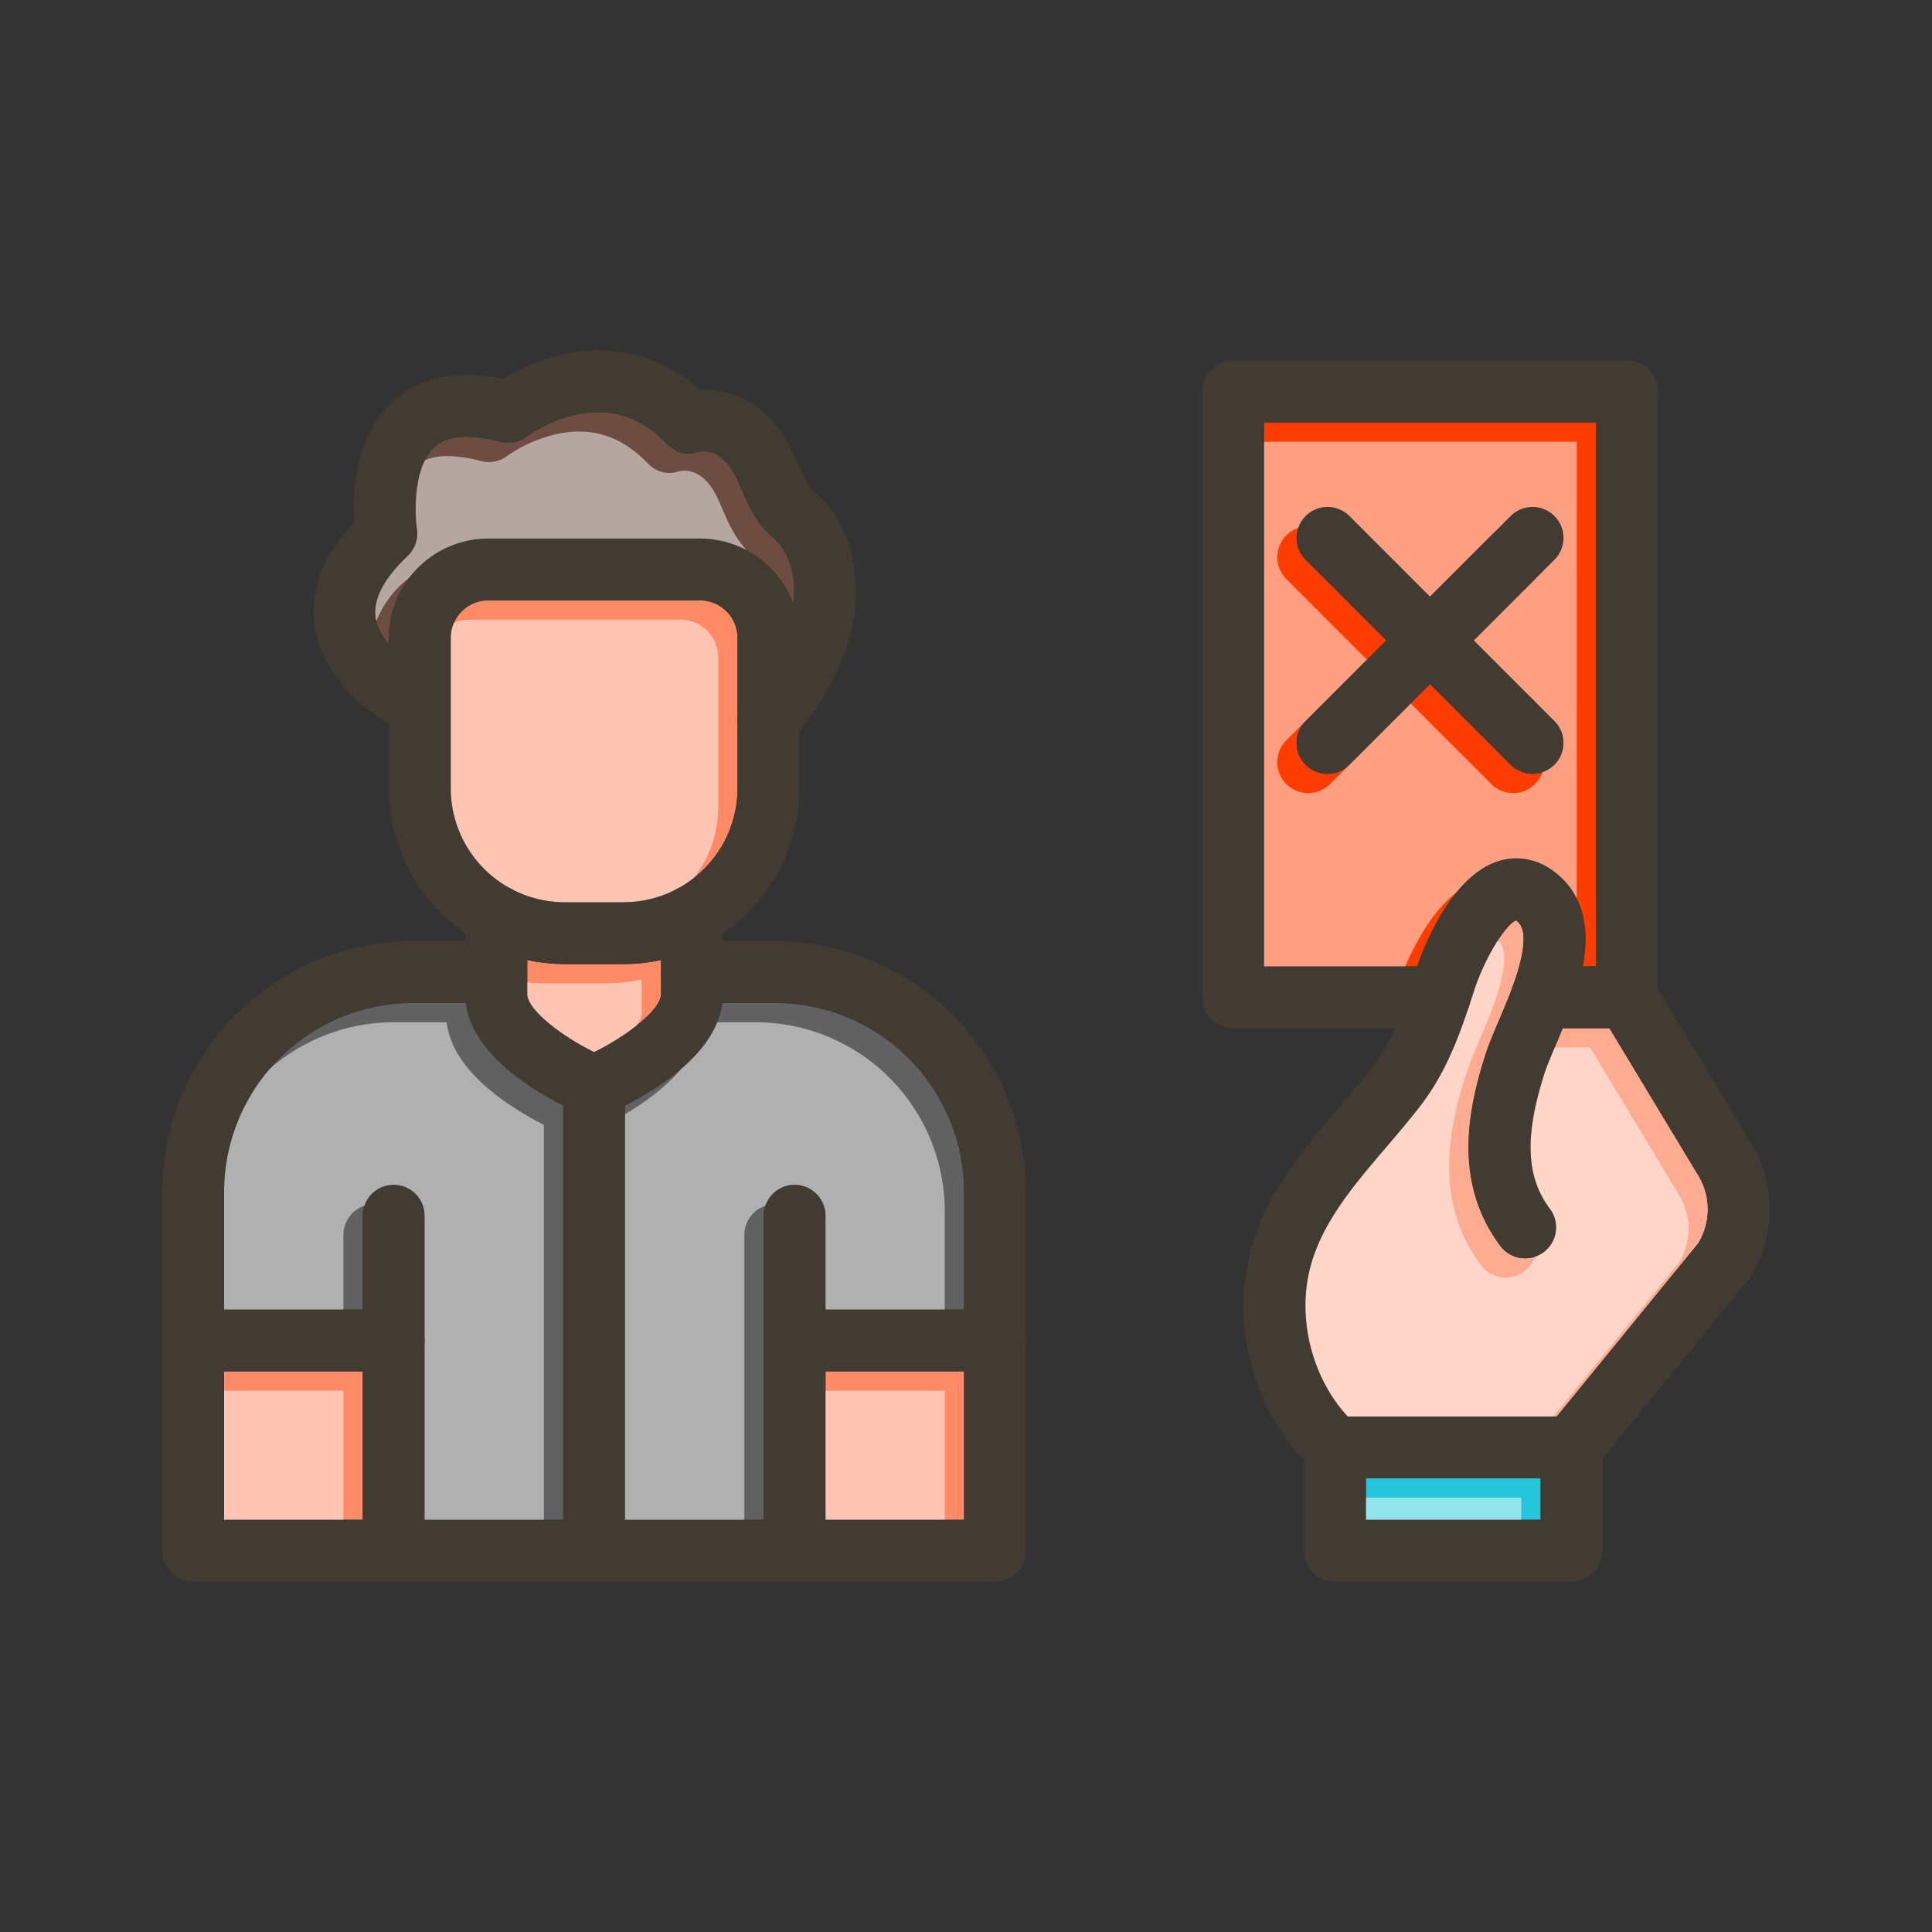 <svg id="Layer_1" viewBox="0 0 1000 1000" xmlns="http://www.w3.org/2000/svg" data-name="Layer 1"><rect x="0" y="0" width="1000" height="1000" fill="#333333" stroke="none"/><path d="m115.99 709.82h71.76v76.83h-71.76z" fill="#ff8a65"/><path d="m427.28 709.82h71.75v76.83h-71.75z" fill="#ff8a65"/><path d="m381.73 330.17v77.83a59 59 0 0 1 -58.93 59h-30.57a59 59 0 0 1 -58.93-59v-77.83a19.44 19.44 0 0 1 19.42-19.42h109.59a19.44 19.44 0 0 1 19.42 19.42z" fill="#ff8a65"/><path d="m410.64 312.63a51.5 51.5 0 0 0 -48.33-33.88h-109.59a51.48 51.48 0 0 0 -51.42 51.42v3.33c-3.4-4.08-6-8.67-6.81-13.54-1.57-9.47 4-20.3 16.49-32.19a15.89 15.89 0 0 0 4.8-14c-1.16-7.81-2-32.37 9.17-42.39 6.63-6 18.09-6.89 34.05-2.75a16 16 0 0 0 13.74-2.78 73.14 73.14 0 0 1 24.65-11c18.36-4.25 34 .61 47.78 14.87 4.37 4.52 10.2 6.32 16.1 4.21 3.05-.7 12.44-1.47 19.56 12.76 1 2 2 4.23 3 6.6 3.44 8 7.72 17.85 16.48 25.15 5.94 5 9.81 13.47 10.62 23.35a51.79 51.79 0 0 1 -.29 10.84z" fill="#6d4c41"/><path d="m291.51 572.24v214.41h-71.76v-157.4a16 16 0 0 0 -32 0v48.57h-71.75v-60.91a97.9 97.9 0 0 1 97.8-97.79h27.38c1.84 14.84 12.59 29.06 32 42.3a178.64 178.64 0 0 0 18.33 10.82z" fill="#616161"/><path d="m499 616.91v60.91h-71.72v-48.57a16 16 0 0 0 -32 0v157.4h-71.77v-214.4a177.14 177.14 0 0 0 18.33-10.83c19.43-13.24 30.17-27.46 32-42.3h27.39a97.9 97.9 0 0 1 97.77 97.79z" fill="#616161"/><path d="m654.25 218.65v281.55h79.24c4.19-12 18.4-47.28 42.31-54.57 10-3.06 20.43-.92 29.27 6 16.56 13 17.12 32.72 14.17 48.56h6.87v-281.54zm150.3 154.55a16 16 0 0 1 -22.63 22.63l-41.74-41.74-41.74 41.74a16 16 0 0 1 -22.63-22.63l41.74-41.74-41.74-41.74a16 16 0 1 1 22.63-22.63l41.74 41.74 41.74-41.74a16 16 0 0 1 22.63 22.63l-41.74 41.74z" fill="#ff3d00"/><path d="m879.18 643.32c-5.18 6.37-47.25 57.88-73.36 89.85h-108.27c-18.18-19.56-26.2-50.1-19.58-76.43 5.91-23.57 22.35-42.84 39.76-63.24 5.77-6.77 11.74-13.77 17.28-20.92 12.28-15.84 19.32-33.8 25-50.83.1-.27.2-.55.28-.83.84-2.47 1.71-5.13 2.73-8.29 5.71-17.56 16.43-34.15 21.64-36.25a6.44 6.44 0 0 1 .62.44c6.46 5.06 2.29 21.16-2.34 33.8a.88.88 0 0 0 -.05.15c-2.19 6-4.66 11.77-7.06 17.4-2.68 6.29-5.2 12.23-6.84 17.31-9.31 29-16.9 66.43 7.36 99.11a16 16 0 1 0 25.69-19.07c-12.31-16.58-13.08-37.59-2.58-70.25 1.19-3.69 3.44-9 5.82-14.58 1.14-2.68 2.35-5.53 3.57-8.49h24.19l46.39 76.87a33.77 33.77 0 0 1 -.25 34.25z" fill="#ffab91"/><path d="m706.98 765.17h90.43v21.48h-90.43z" fill="#26c6da"/><path d="m342.14 496.89v17.61c0 8-17.23 21.45-34.65 30.06-17.41-8.58-34.61-22-34.61-30.06v-17.61a90.69 90.69 0 0 0 19.35 2.11h30.57a90 90 0 0 0 19.34-2.11z" fill="#ff8a65"/><g fill="#fff" opacity=".5"><path d="m105.99 719.82h71.76v76.83h-71.76z"/><path d="m417.28 719.82h71.75v76.83h-71.75z"/><path d="m371.73 340.17v77.83a59 59 0 0 1 -58.93 59h-30.57a59 59 0 0 1 -58.93-59v-77.83a19.44 19.44 0 0 1 19.42-19.42h109.59a19.44 19.44 0 0 1 19.42 19.42z"/><path d="m400.64 322.63a51.5 51.5 0 0 0 -48.33-33.88h-109.59a51.48 51.48 0 0 0 -51.42 51.42v3.33c-3.4-4.08-6-8.67-6.81-13.54-1.57-9.47 4-20.3 16.49-32.19a15.89 15.89 0 0 0 4.8-14c-1.16-7.81-2-32.37 9.17-42.39 6.63-6 18.09-6.89 34.05-2.75a16 16 0 0 0 13.74-2.78 73.14 73.14 0 0 1 24.65-11c18.36-4.25 34 .61 47.78 14.87 4.37 4.52 10.2 6.32 16.1 4.21 3.05-.7 12.44-1.47 19.56 12.76 1 2 2 4.23 3 6.6 3.44 8 7.72 17.85 16.48 25.15 5.94 5 9.81 13.47 10.62 23.35a51.79 51.79 0 0 1 -.29 10.84z"/><path d="m281.51 582.24v214.41h-71.76v-157.4a16 16 0 0 0 -32 0v48.57h-71.75v-60.91a97.9 97.9 0 0 1 97.8-97.79h27.38c1.84 14.84 12.59 29.06 32 42.3a178.64 178.64 0 0 0 18.33 10.82z"/><path d="m489 626.91v60.91h-71.72v-48.57a16 16 0 0 0 -32 0v157.4h-71.77v-214.4a177.14 177.14 0 0 0 18.33-10.83c19.43-13.24 30.17-27.46 32-42.3h27.39a97.9 97.9 0 0 1 97.77 97.79z"/><path d="m644.25 228.65v281.55h79.24c4.19-12 18.4-47.28 42.31-54.57 10-3.06 20.43-.92 29.27 6 16.56 13 17.12 32.72 14.17 48.56h6.87v-281.54zm150.3 154.55a16 16 0 0 1 -22.63 22.63l-41.74-41.74-41.74 41.74a16 16 0 0 1 -22.63-22.63l41.74-41.74-41.74-41.74a16 16 0 1 1 22.63-22.63l41.74 41.74 41.74-41.74a16 16 0 0 1 22.63 22.63l-41.74 41.74z"/><path d="m869.18 653.32c-5.18 6.37-47.25 57.88-73.36 89.85h-108.27c-18.18-19.56-26.2-50.1-19.58-76.43 5.91-23.57 22.35-42.84 39.76-63.24 5.77-6.77 11.74-13.77 17.28-20.92 12.28-15.84 19.32-33.8 25-50.83.1-.27.2-.55.28-.83.84-2.47 1.71-5.13 2.73-8.29 5.71-17.56 16.43-34.15 21.64-36.25a6.44 6.44 0 0 1 .62.44c6.46 5.06 2.29 21.16-2.34 33.8a.88.88 0 0 0 -.05.15c-2.19 6-4.66 11.77-7.06 17.4-2.68 6.29-5.2 12.23-6.84 17.31-9.31 29-16.9 66.43 7.36 99.11a16 16 0 1 0 25.69-19.07c-12.31-16.58-13.08-37.59-2.58-70.25 1.19-3.69 3.44-9 5.82-14.58 1.14-2.68 2.35-5.53 3.57-8.49h24.19l46.39 76.87a33.77 33.77 0 0 1 -.25 34.25z"/><path d="m696.98 775.17h90.43v21.48h-90.43z"/><path d="m332.14 506.89v17.61c0 8-17.23 21.45-34.65 30.06-17.41-8.58-34.61-22-34.61-30.06v-17.61a90.69 90.69 0 0 0 19.35 2.11h30.57a90 90 0 0 0 19.34-2.11z"/></g><g fill="#413b32"><path d="m219.76 693.82a16 16 0 0 1 -16 16h-103.76a16 16 0 1 1 0-32h103.76a16 16 0 0 1 16 16z"/><path d="m219.76 629.25v173.4a16 16 0 0 1 -32 0v-173.4a16 16 0 0 1 32 0z"/><path d="m531 616.91v185.74a16 16 0 0 1 -16 16h-415a16 16 0 0 1 -16-16v-185.74c0-71.57 58.23-129.79 129.8-129.79h43.09a16 16 0 0 1 0 32h-43.09a97.9 97.9 0 0 0 -97.8 97.79v169.74h383v-169.74a97.9 97.9 0 0 0 -97.79-97.79h-43.1a16 16 0 0 1 0-32h43.1a129.93 129.93 0 0 1 129.79 129.79z"/><path d="m531 693.82a16 16 0 0 1 -16 16h-103.71a16 16 0 0 1 0-32h103.71a16 16 0 0 1 16 16z"/><path d="m427.29 629.25v173.4a16 16 0 0 1 -32 0v-173.4a16 16 0 0 1 32 0z"/><path d="m374.15 474.14v40.36a37.58 37.58 0 0 1 -.29 4.62c-1.84 14.84-12.58 29.06-32 42.3a177.14 177.14 0 0 1 -18.33 10.83c-5.61 2.88-9.48 4.52-9.78 4.65a16.08 16.08 0 0 1 -12.43 0c-.3-.13-4.18-1.77-9.79-4.66a178.64 178.64 0 0 1 -18.32-10.82c-19.43-13.24-30.18-27.46-32-42.3a37.58 37.58 0 0 1 -.29-4.62v-40.37a16 16 0 0 1 32 0v40.37c0 8 17.2 21.48 34.61 30.06 17.42-8.61 34.65-22.09 34.65-30.06v-40.36a16 16 0 0 1 32 0z"/><path d="m410.65 312.63a51.5 51.5 0 0 0 -48.33-33.88h-109.59a51.48 51.48 0 0 0 -51.42 51.42v77.83a90.86 90.86 0 0 0 39.58 75c2.11 1.45 4.27 2.81 6.5 4.08a90.17 90.17 0 0 0 24.1 9.46c.46.11.93.22 1.4.31a90.69 90.69 0 0 0 19.35 2.15h30.57a90 90 0 0 0 19.34-2.08c.47-.09.94-.2 1.4-.31a90.24 90.24 0 0 0 24.11-9.46c2.22-1.26 4.39-2.62 6.49-4.07a90.89 90.89 0 0 0 39.59-75v-77.91a51.07 51.07 0 0 0 -3.09-17.54zm-28.91 95.37a59 59 0 0 1 -58.93 59h-30.57a59 59 0 0 1 -58.93-59v-77.83a19.44 19.44 0 0 1 19.42-19.42h109.59a19.44 19.44 0 0 1 19.42 19.42z"/><path d="m442.84 299.13c-1.51-18.38-9.54-34.89-22-45.3-2.91-2.43-5.19-7.7-7.6-13.28-1.16-2.67-2.35-5.44-3.75-8.23-12.64-25.23-33-31.22-47.35-30.68-25.65-22.5-52.94-22.4-71.94-18a106 106 0 0 0 -30.29 12.36c-23.72-4.7-42.69-.79-56.46 11.67-20 18.11-21 47.87-20.14 62.59-16.61 17.88-23.46 36.32-20.38 54.92 4.18 25.23 25.58 41.79 38.38 49.6a93.31 93.31 0 0 0 9.31 5 16 16 0 0 0 13.38-29.01c-4.66-2.14-15.46-8.58-22.69-17.27-3.4-4.08-6-8.67-6.81-13.54-1.57-9.47 4-20.3 16.49-32.19a15.89 15.89 0 0 0 4.8-14c-1.16-7.81-2-32.37 9.17-42.39 6.63-6 18.09-6.89 34-2.75a16 16 0 0 0 13.74-2.78 73.14 73.14 0 0 1 24.65-11c18.36-4.25 34 .61 47.78 14.87 4.37 4.52 10.2 6.32 16.1 4.21 3.05-.7 12.44-1.47 19.56 12.76 1 2 2 4.23 3 6.6 3.44 8 7.72 17.85 16.48 25.15 5.94 5 9.81 13.47 10.62 23.35a51.79 51.79 0 0 1 -.29 10.88c-2 15.67-10.62 32.91-25 49.61a16 16 0 0 0 24.24 20.9q2-2.34 3.88-4.65c26.62-32.95 30.61-61.18 29.12-79.4z"/><path d="m323.52 562.15v240.5a16 16 0 1 1 -32 0v-240.5a16 16 0 0 1 32 0z"/><path d="m906.88 592.53-48.76-80.79-2.3-3.81a16 16 0 0 0 -27.4 16.54l4.67 7.73 46.39 76.87a33.77 33.77 0 0 1 -.29 34.25c-5.18 6.37-47.25 57.88-73.36 89.85l-4.8 5.88a15.94 15.94 0 0 0 -3.61 10.12v37.48h-90.42v-37.48a16 16 0 0 0 -5.24-11.84c-1.45-1.32-2.86-2.71-4.19-4.16-18.18-19.56-26.2-50.1-19.58-76.43 5.91-23.57 22.35-42.84 39.76-63.24 5.77-6.77 11.74-13.77 17.28-20.92 12.28-15.84 19.32-33.8 25-50.83.1-.27.2-.55.28-.83.84-2.47 1.71-5.13 2.73-8.29 5.71-17.56 16.43-34.15 21.64-36.25a6.44 6.44 0 0 1 .62.44c6.46 5.06 2.29 21.16-2.34 33.8a.88.88 0 0 0 0 .15c-2.19 6-4.66 11.77-7.06 17.4-2.68 6.29-5.2 12.23-6.84 17.31-9.31 29-16.9 66.43 7.36 99.11a16 16 0 1 0 25.69-19.07c-12.31-16.58-13.08-37.59-2.58-70.25 1.19-3.69 3.44-9 5.82-14.58 1.14-2.68 2.35-5.53 3.57-8.49 1.39-3.38 2.79-6.9 4.11-10.49a131.65 131.65 0 0 0 6.24-21.51c3-15.84 2.39-35.58-14.17-48.56-8.84-6.93-19.24-9.07-29.27-6-23.91 7.29-38.12 42.6-42.31 54.57-.37 1-.66 1.91-.87 2.56-.89 2.78-1.8 5.54-2.75 8.35-2.58 7.66-5.13 14.66-8 21.09a99.85 99.85 0 0 1 -12.17 20.79c-5.08 6.56-10.55 13-16.33 19.75-19 22.31-38.72 45.37-46.46 76.21-9.41 37.44 1.84 79.47 28 106.95v46.76a16 16 0 0 0 16 16h122.48a16 16 0 0 0 16-16v-47.8c75.47-92.39 75.47-92.4 76-93.11l.17-.25c13.35-20.38 13.89-48.1 1.29-68.98z"/><path d="m858.12 202.65v313.55a16 16 0 0 1 -16 16h-44.12a16 16 0 0 1 -16-16 15.73 15.73 0 0 1 1-5.43.88.88 0 0 1 0-.15 16 16 0 0 1 15-10.42h28.13v-281.55h-171.87v281.55h90.79a16 16 0 0 1 15.29 20.72c-.08.28-.18.56-.28.83a16 16 0 0 1 -15 10.45h-106.8a16 16 0 0 1 -16-16v-313.55a16 16 0 0 1 16-16h203.86a16 16 0 0 1 16 16z"/><path d="m804.56 395.83a16 16 0 0 1 -22.63 0l-106.11-106.11a16 16 0 1 1 22.63-22.63l64.37 64.37 41.74 41.74a16 16 0 0 1 0 22.63z"/><path d="m804.56 289.72-106.11 106.11a16 16 0 1 1 -22.63-22.63l41.74-41.74 64.37-64.37a16 16 0 0 1 22.63 22.63z"/><path d="m829.42 749.17a16 16 0 0 1 -16 16h-122.42a16 16 0 0 1 0-32h122.42a16 16 0 0 1 16 16z"/></g></svg>